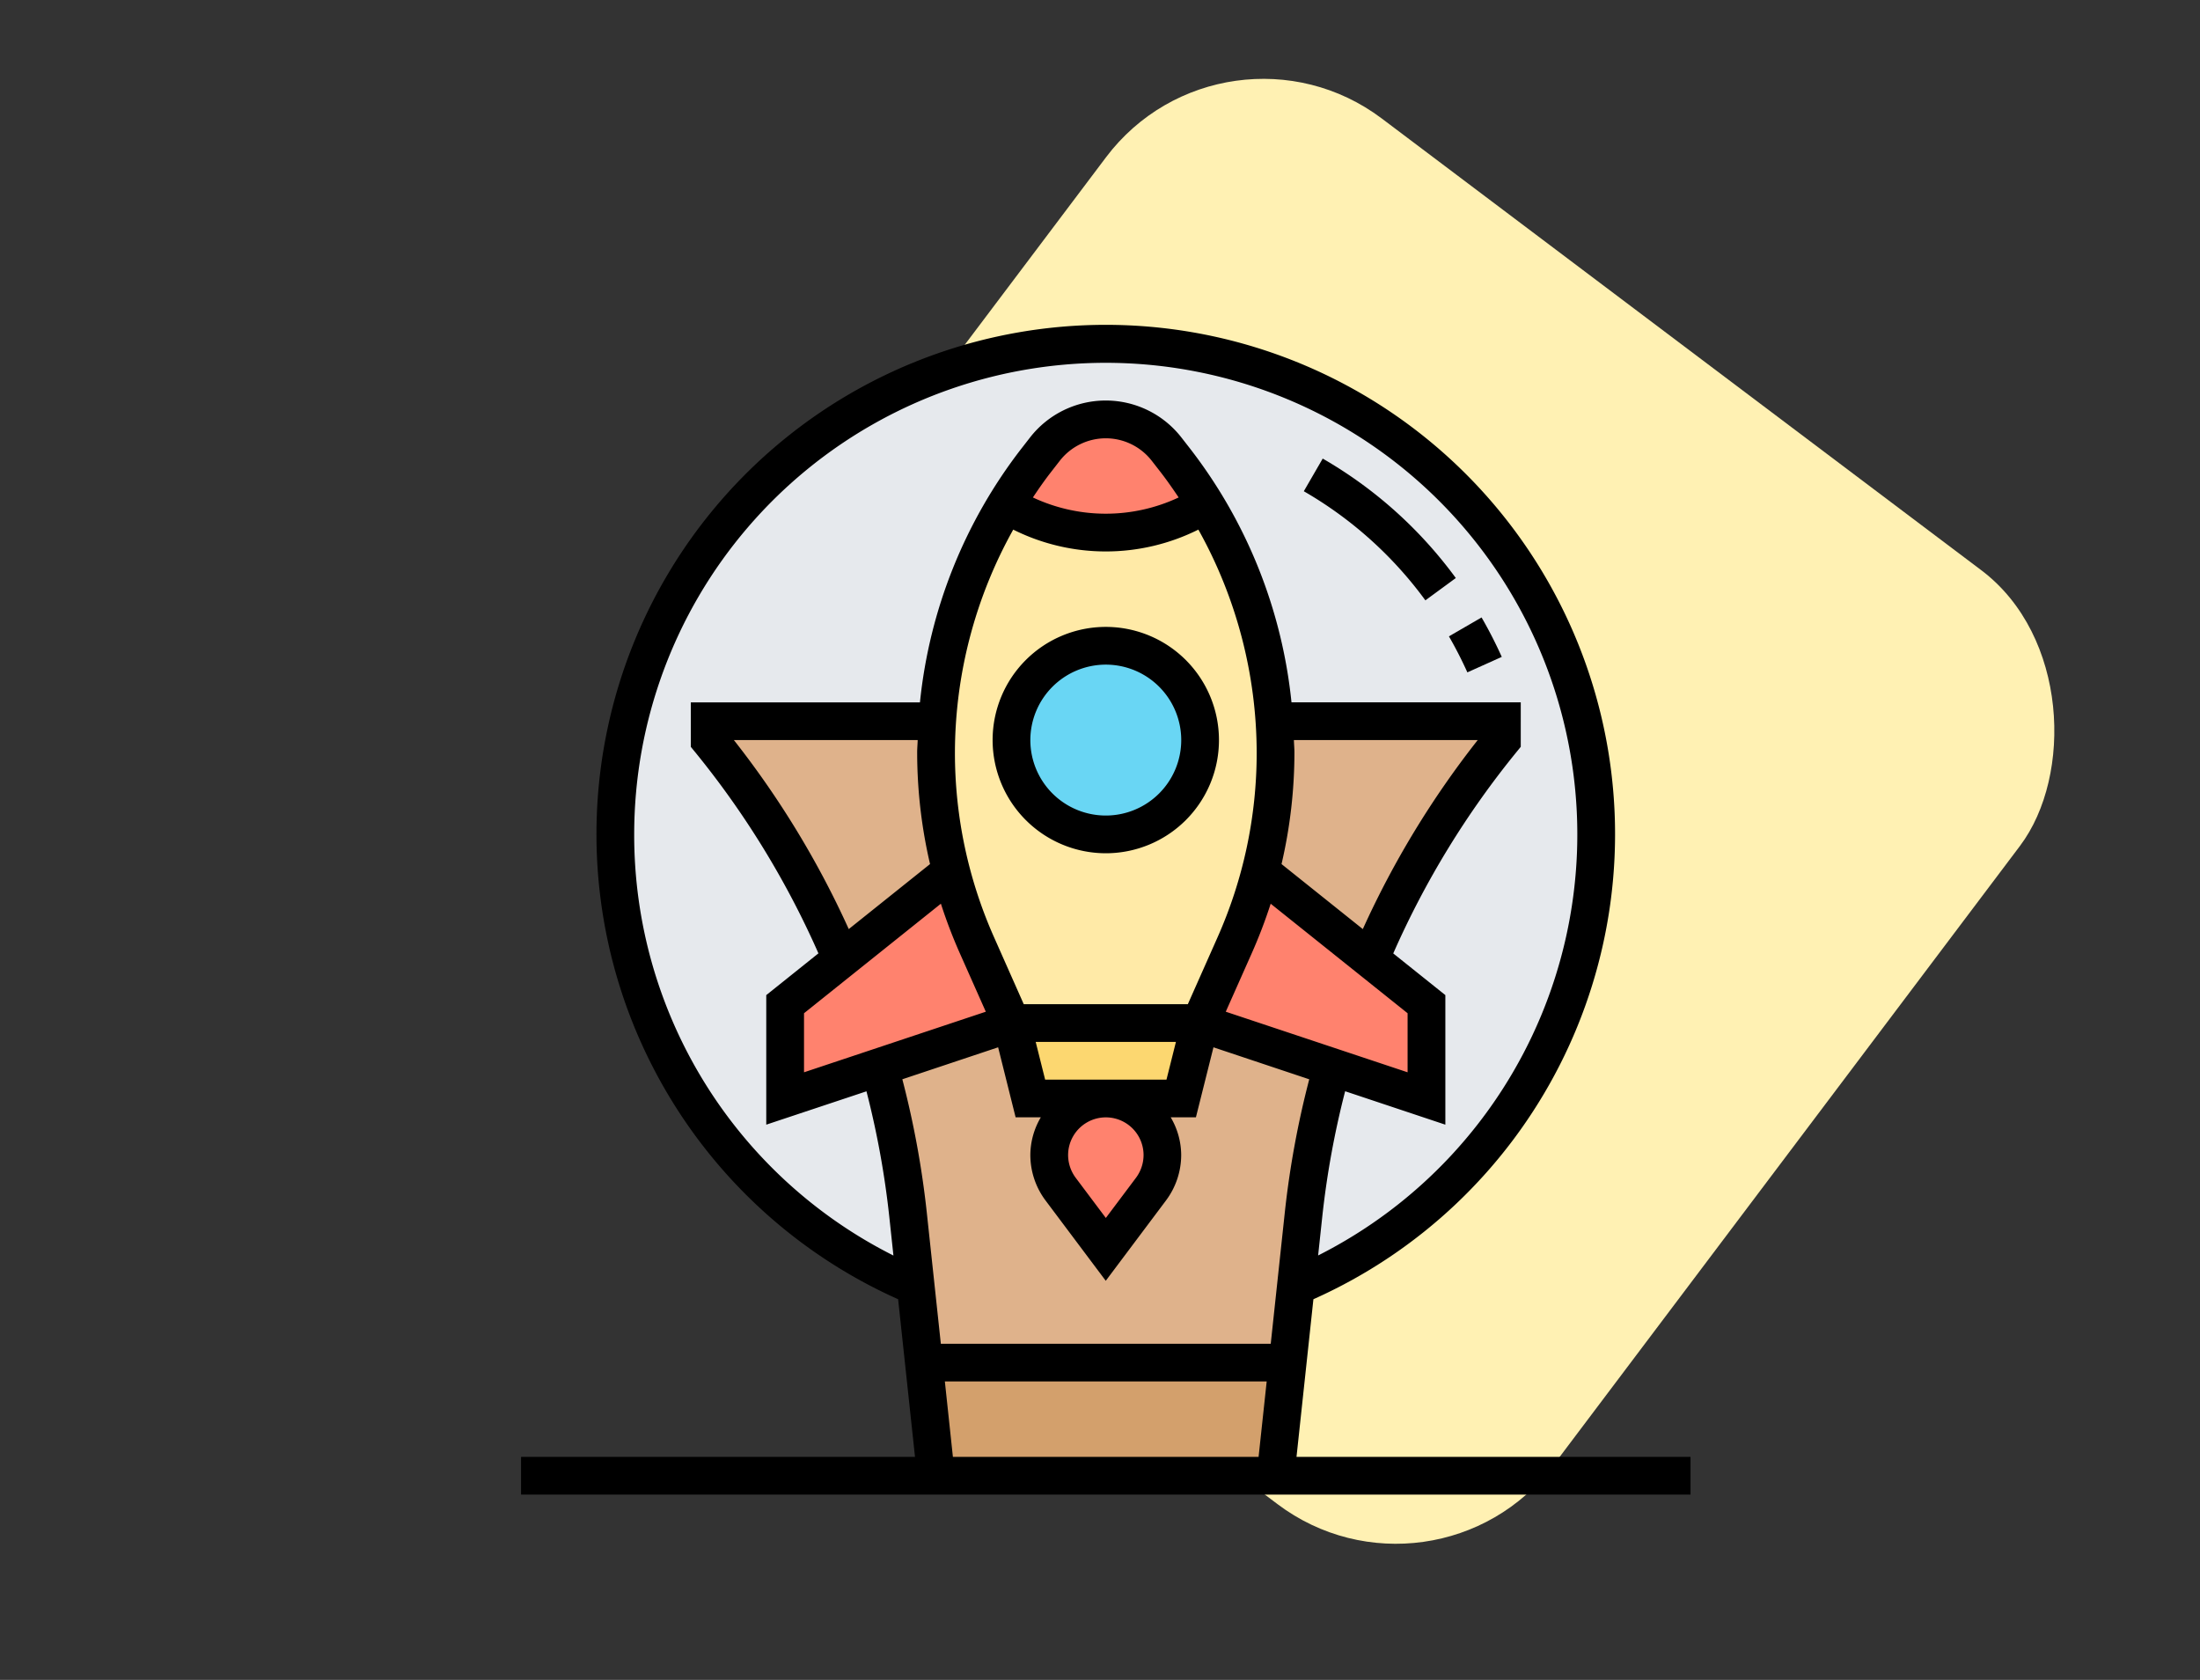 <svg xmlns="http://www.w3.org/2000/svg" xmlns:xlink="http://www.w3.org/1999/xlink" width="190" height="145.074" viewBox="0 0 190 145.074">
  <rect x="0" y="0" width="190" height="145.074" fill="#333333" stroke="none"/>
  <defs>
    <clipPath id="clip-path">
      <rect id="Rectángulo_35687" data-name="Rectángulo 35687" width="101" height="101" transform="translate(225 434)" fill="#764cf0" stroke="#707070" stroke-width="1"/>
    </clipPath>
  </defs>
  <g id="Grupo_95230" data-name="Grupo 95230" transform="translate(-180 -405.926)">
    <rect id="Rectángulo_33975" data-name="Rectángulo 33975" width="190" height="134" transform="translate(180 417)" fill="none"/>
    <rect id="Rectángulo_35692" data-name="Rectángulo 35692" width="98.789" height="100.95" rx="17" transform="matrix(0.799, 0.602, -0.602, 0.799, 285.753, 405.926)" fill="#fff1b3"/>
    <g id="Enmascarar_grupo_372" data-name="Enmascarar grupo 372" clip-path="url(#clip-path)">
      <g id="crecimiento" transform="translate(223.371 432.371)">
        <g id="Grupo_98022" data-name="Grupo 98022">
          <g id="Grupo_98010" data-name="Grupo 98010">
            <circle id="Elipse_5869" data-name="Elipse 5869" cx="42.355" cy="42.355" r="42.355" transform="translate(9.774 3.258)" fill="#e6e9ed"/>
          </g>
          <g id="Grupo_98011" data-name="Grupo 98011">
            <path id="Trazado_125261" data-name="Trazado 125261" d="M67.833,91.226,66.79,101H37.468l-1.043-9.774Z" fill="#d3a06c"/>
          </g>
          <g id="Grupo_98012" data-name="Grupo 98012">
            <path id="Trazado_125262" data-name="Trazado 125262" d="M86.339,35.839v1.629a77.483,77.483,0,0,0-11.4,18.9l-9.448-7.542a41.288,41.288,0,0,0,1.3-10.3q0-1.344-.1-2.688Z" fill="#dfb28b"/>
          </g>
          <g id="Grupo_98013" data-name="Grupo 98013">
            <path id="Trazado_125263" data-name="Trazado 125263" d="M60.274,61.9H43.984L32.6,65.7A75.788,75.788,0,0,1,35.04,78.405l.668,6.272.717,6.549H67.833l.717-6.549.668-6.272A75.788,75.788,0,0,1,71.661,65.7Z" fill="#dfb28b"/>
          </g>
          <g id="Grupo_98014" data-name="Grupo 98014">
            <path id="Trazado_125264" data-name="Trazado 125264" d="M38.771,48.822l-9.448,7.542a77.483,77.483,0,0,0-11.4-18.9V35.839H37.565q-.1,1.344-.1,2.688a41.288,41.288,0,0,0,1.3,10.3Z" fill="#dfb28b"/>
          </g>
          <g id="Grupo_98015" data-name="Grupo 98015">
            <path id="Trazado_125265" data-name="Trazado 125265" d="M60.274,61.9l-1.629,6.516H45.613L43.984,61.9Z" fill="#fcd770"/>
          </g>
          <g id="Grupo_98016" data-name="Grupo 98016">
            <path id="Trazado_125266" data-name="Trazado 125266" d="M65.487,48.822a42.371,42.371,0,0,1-2.232,6.386l-2.981,6.7H43.984L41,55.208a42.371,42.371,0,0,1-2.232-6.386,41.288,41.288,0,0,1-1.3-10.3q0-1.344.1-2.688a40.647,40.647,0,0,1,5.946-18.75l.016.016a16.36,16.36,0,0,0,17.2,0l.016-.016a40.914,40.914,0,0,1,5.946,18.75q.1,1.344.1,2.688A41.288,41.288,0,0,1,65.487,48.822Z" fill="#ffeaa7"/>
          </g>
          <g id="Grupo_98017" data-name="Grupo 98017">
            <path id="Trazado_125267" data-name="Trazado 125267" d="M79.823,60.274v8.145L71.661,65.7,60.274,61.9l2.981-6.7a42.37,42.37,0,0,0,2.232-6.386l9.448,7.542Z" fill="#ff826e"/>
          </g>
          <g id="Grupo_98018" data-name="Grupo 98018">
            <path id="Trazado_125268" data-name="Trazado 125268" d="M41,55.208l2.981,6.7L32.6,65.7l-8.161,2.72V60.274l4.887-3.91,9.448-7.542A42.371,42.371,0,0,0,41,55.208Z" fill="#ff826e"/>
          </g>
          <g id="Grupo_98019" data-name="Grupo 98019">
            <path id="Trazado_125269" data-name="Trazado 125269" d="M57.016,73.306a4.881,4.881,0,0,1-.977,2.932l-3.91,5.213-3.91-5.213a4.886,4.886,0,1,1,8.8-2.932Z" fill="#ff826e"/>
          </g>
          <g id="Grupo_98020" data-name="Grupo 98020">
            <path id="Trazado_125270" data-name="Trazado 125270" d="M58.14,13.309a37.092,37.092,0,0,1,2.606,3.779l-.016.016a16.36,16.36,0,0,1-17.2,0l-.016-.016a37.091,37.091,0,0,1,2.606-3.779l.749-.961a6.665,6.665,0,0,1,10.524,0Z" fill="#ff826e"/>
          </g>
          <g id="Grupo_98021" data-name="Grupo 98021">
            <circle id="Elipse_5870" data-name="Elipse 5870" cx="8.145" cy="8.145" r="8.145" transform="translate(43.984 29.323)" fill="#69d6f4"/>
          </g>
        </g>
        <g id="Grupo_98023" data-name="Grupo 98023">
          <path id="Trazado_125271" data-name="Trazado 125271" d="M52.129,47.242a9.774,9.774,0,1,0-9.774-9.774A9.784,9.784,0,0,0,52.129,47.242Zm0-16.29a6.516,6.516,0,1,1-6.516,6.516A6.523,6.523,0,0,1,52.129,30.952Z"/>
          <path id="Trazado_125272" data-name="Trazado 125272" d="M68.6,99.371l1.46-13.615a43.985,43.985,0,1,0-35.866,0l1.458,13.615H1.629v3.258h101V99.371ZM36.666,78.234a79.444,79.444,0,0,0-2.108-11.473L42.831,64l1.51,6.045h2.178a6.449,6.449,0,0,0-.906,3.258,6.562,6.562,0,0,0,1.3,3.908l5.213,6.953,5.215-6.954a6.562,6.562,0,0,0,1.3-3.906,6.449,6.449,0,0,0-.906-3.258h2.178L61.428,64,69.7,66.763a79.445,79.445,0,0,0-2.108,11.473L66.375,89.6H37.883Zm7.467-58.943a17.887,17.887,0,0,0,15.991,0,39.638,39.638,0,0,1,5.037,19.236,39.19,39.19,0,0,1-3.4,16.018l-2.545,5.729H45.043L42.5,54.543a39.177,39.177,0,0,1-3.4-16.017,39.638,39.638,0,0,1,5.037-19.236Zm1.7-2.774c.5-.748,1.015-1.491,1.569-2.2l.753-.968a5.033,5.033,0,0,1,7.945,0l.753.966c.555.714,1.067,1.456,1.57,2.2a14.826,14.826,0,0,1-12.589,0ZM68.375,37.468H84.249a79.329,79.329,0,0,0-9.922,16.323l-7.02-5.615a42.533,42.533,0,0,0,1.113-9.649C68.419,38.173,68.384,37.821,68.375,37.468ZM62.491,60.926l2.248-5.058A43.224,43.224,0,0,0,66.37,51.6l11.824,9.458v5.1Zm-7.1,12.381a3.3,3.3,0,0,1-.65,1.955l-2.608,3.475-2.606-3.473a3.3,3.3,0,0,1-.652-1.956,3.258,3.258,0,1,1,6.516,0Zm-8.5-6.516-.816-3.258H58.187l-.816,3.258ZM36.951,48.175l-7.02,5.615a79.258,79.258,0,0,0-9.922-16.323H35.883c-.008.353-.044.705-.044,1.059A42.533,42.533,0,0,0,36.951,48.175Zm.937,3.423a43.378,43.378,0,0,0,1.631,4.27l2.248,5.058-15.7,5.232v-5.1ZM11.4,45.613A40.726,40.726,0,1,1,70.467,81.976l.363-3.395A76.149,76.149,0,0,1,72.8,67.794l8.655,2.887V59.492l-4.5-3.6A75.943,75.943,0,0,1,87.6,38.5l.367-.451V34.21h-19.8a42.915,42.915,0,0,0-8.748-21.9l-.753-.966a8.289,8.289,0,0,0-13.086,0l-.753.968a42.929,42.929,0,0,0-8.748,21.9H16.29v3.84l.368.45A76,76,0,0,1,27.312,55.886l-4.506,3.607V70.68L31.46,67.8a76.105,76.105,0,0,1,1.966,10.787l.363,3.395A40.643,40.643,0,0,1,11.4,45.613Zm26.83,47.242H66.025l-.7,6.516h-26.4Z"/>
          <path id="Trazado_125273" data-name="Trazado 125273" d="M79.73,25.4l2.628-1.927A37.386,37.386,0,0,0,70.863,13.158l-1.632,2.82A34.146,34.146,0,0,1,79.73,25.4Z"/>
          <path id="Trazado_125274" data-name="Trazado 125274" d="M83.356,31.62l2.971-1.336a37.642,37.642,0,0,0-1.745-3.406L81.764,28.51c.577,1,1.113,2.046,1.592,3.11Z"/>
        </g>
      </g>
    </g>
  </g>
</svg>
